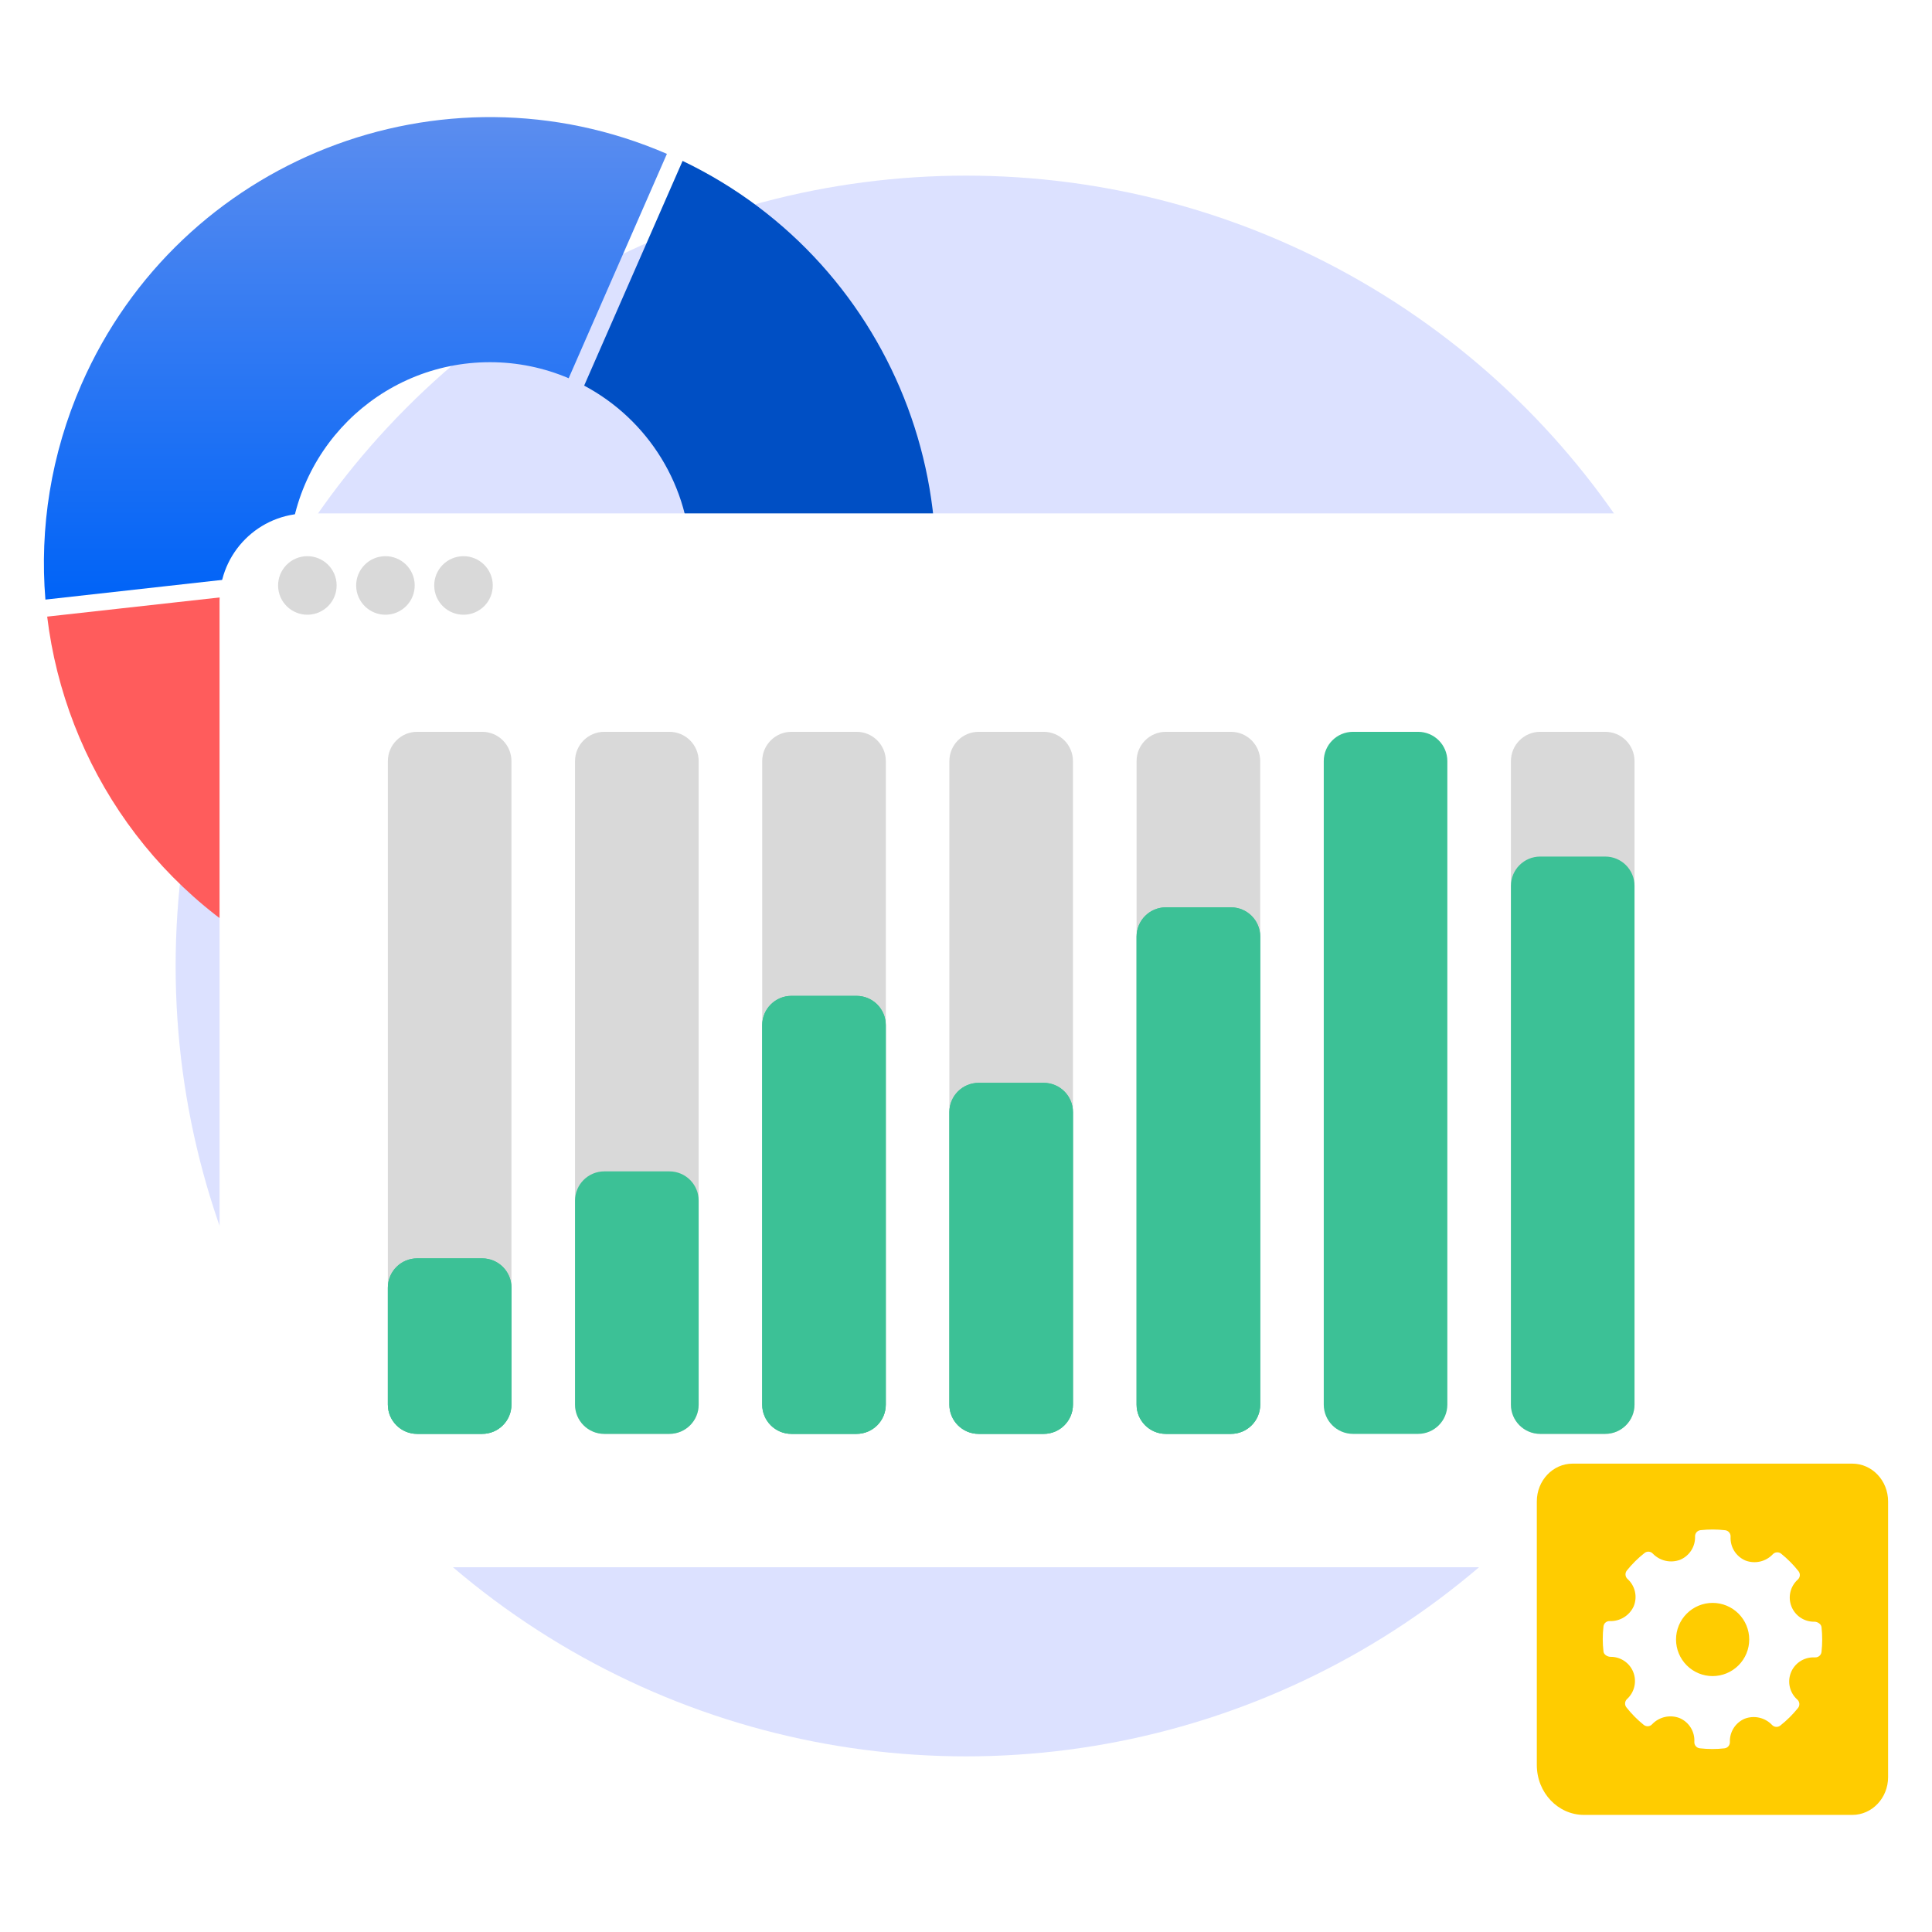 <svg width="264" height="264" viewBox="0 0 264 264" fill="none" xmlns="http://www.w3.org/2000/svg">
<rect width="264" height="264" fill="none"/>
<circle cx="132" cy="132" r="108" fill="#536DFE" fill-opacity="0.2"/>
<path d="M54.858 101.636L41.426 132.315C21.568 123.158 8.914 104.594 6.447 84.258L39.717 80.56C40.929 89.845 46.774 97.669 54.858 101.636Z" fill="#FF5C5C"/>
<path d="M122.756 101.419C109.407 131.9 74.154 145.968 43.574 133.252L57.012 102.573C60.091 103.772 63.445 104.429 66.944 104.429C82.11 104.429 94.401 92.128 94.401 76.957C94.401 66.441 88.498 57.303 79.822 52.693L93.273 21.988C122.776 36.119 135.978 71.218 122.756 101.419Z" fill="#004FC4"/>
<path d="M91.131 21.025L77.706 51.685C74.404 50.276 70.764 49.492 66.945 49.492C51.779 49.492 39.482 61.793 39.482 76.963C39.482 77.384 39.495 77.805 39.514 78.219L6.205 81.931C5.402 72.181 6.938 62.099 11.133 52.508C24.597 21.758 60.36 7.71 91.131 21.025Z" fill="url(#paint0_linear)"/>
<g filter="url(#filter0_d)">
<path d="M30 80C30 73.373 35.373 68 42 68H234C240.627 68 246 73.373 246 80V200C246 206.627 240.627 212 234 212H42C35.373 212 30 206.627 30 200V80Z" fill="white"/>
</g>
<path fill-rule="evenodd" clip-rule="evenodd" d="M41.952 76C44.16 75.974 45.974 77.742 46 79.951C46.028 82.161 44.259 83.972 42.05 84C39.839 84.026 38.028 82.258 38 80.049C37.974 77.839 39.743 76.028 41.952 76ZM52.619 76C54.828 75.974 56.641 77.742 56.667 79.951C56.695 82.161 54.926 83.972 52.717 84C50.507 84.026 48.695 82.258 48.668 80.049C48.642 77.839 50.41 76.028 52.619 76ZM67.334 79.951C67.308 77.742 65.495 75.974 63.286 76C61.077 76.028 59.308 77.839 59.334 80.049C59.362 82.258 61.173 84.026 63.384 84C65.593 83.972 67.362 82.161 67.334 79.951Z" fill="#D9D9D9"/>
<path d="M65.887 100H57C54.791 100 53 101.791 53 104V191.934C53 194.144 54.791 195.934 57 195.934H65.887C68.096 195.934 69.887 194.144 69.887 191.934V104C69.887 101.791 68.096 100 65.887 100Z" fill="#D9D9D9"/>
<path d="M65.887 171.951H57C54.791 171.951 53 173.742 53 175.951V191.934C53 194.144 54.791 195.934 57 195.934H65.887C68.096 195.934 69.887 194.144 69.887 191.934V175.951C69.887 173.742 68.096 171.951 65.887 171.951Z" fill="#3CC196"/>
<path d="M91.469 100H82.576C80.367 100 78.576 101.791 78.576 104V191.934C78.576 194.144 80.367 195.934 82.576 195.934H91.469C93.679 195.934 95.469 194.144 95.469 191.934V104C95.469 101.791 93.679 100 91.469 100Z" fill="#D9D9D9"/>
<path d="M91.469 160.064H82.576C80.367 160.064 78.576 161.855 78.576 164.064V191.934C78.576 194.144 80.367 195.934 82.576 195.934H91.469C93.679 195.934 95.469 194.144 95.469 191.934V164.064C95.469 161.855 93.679 160.064 91.469 160.064Z" fill="#3CC196"/>
<path d="M117.045 100H108.152C105.943 100 104.152 101.791 104.152 104V191.934C104.152 194.144 105.943 195.934 108.152 195.934H117.045C119.255 195.934 121.045 194.144 121.045 191.934V104C121.045 101.791 119.255 100 117.045 100Z" fill="#D9D9D9"/>
<path d="M117.039 136.081H108.152C105.943 136.081 104.152 137.871 104.152 140.081V191.934C104.152 194.144 105.943 195.934 108.152 195.934H117.039C119.248 195.934 121.039 194.144 121.039 191.934V140.081C121.039 137.871 119.248 136.081 117.039 136.081Z" fill="#3CC196"/>
<path d="M142.615 100H133.728C131.519 100 129.728 101.791 129.728 104V191.934C129.728 194.144 131.519 195.934 133.728 195.934H142.615C144.824 195.934 146.615 194.144 146.615 191.934V104C146.615 101.791 144.824 100 142.615 100Z" fill="#D9D9D9"/>
<path d="M142.615 147.967H133.728C131.519 147.967 129.728 149.758 129.728 151.967V191.934C129.728 194.143 131.519 195.934 133.728 195.934H142.615C144.824 195.934 146.615 194.143 146.615 191.934V151.967C146.615 149.758 144.824 147.967 142.615 147.967Z" fill="#3CC196"/>
<path d="M168.204 100H159.31C157.101 100 155.31 101.791 155.31 104V191.934C155.31 194.144 157.101 195.934 159.31 195.934H168.204C170.413 195.934 172.204 194.144 172.204 191.934V104C172.204 101.791 170.413 100 168.204 100Z" fill="#D9D9D9"/>
<path d="M168.204 123.984H159.31C157.101 123.984 155.31 125.774 155.31 127.984V191.934C155.31 194.144 157.101 195.934 159.31 195.934H168.204C170.413 195.934 172.204 194.143 172.204 191.934V127.984C172.204 125.774 170.413 123.984 168.204 123.984Z" fill="#3CC196"/>
<path d="M193.774 100H184.886C182.677 100 180.886 101.791 180.886 104V191.934C180.886 194.144 182.677 195.934 184.886 195.934H193.774C195.983 195.934 197.774 194.144 197.774 191.934V104C197.774 101.791 195.983 100 193.774 100Z" fill="#3CC196"/>
<path d="M219.349 100H210.462C208.253 100 206.462 101.791 206.462 104V191.934C206.462 194.144 208.253 195.934 210.462 195.934H219.349C221.559 195.934 223.349 194.144 223.349 191.934V104C223.349 101.791 221.559 100 219.349 100Z" fill="#D9D9D9"/>
<path d="M219.349 117.046H210.462C208.253 117.046 206.462 118.836 206.462 121.046V191.934C206.462 194.144 208.253 195.934 210.462 195.934H219.349C221.559 195.934 223.349 194.144 223.349 191.934V121.046C223.349 118.836 221.559 117.046 219.349 117.046Z" fill="#3CC196"/>
<path d="M65.887 171.951H57C54.791 171.951 53 173.742 53 175.951V191.934C53 194.144 54.791 195.934 57 195.934H65.887C68.096 195.934 69.887 194.144 69.887 191.934V175.951C69.887 173.742 68.096 171.951 65.887 171.951Z" fill="#3CC196"/>
<path d="M117.039 136.081H108.152C105.943 136.081 104.152 137.871 104.152 140.081V191.934C104.152 194.143 105.943 195.934 108.152 195.934H117.039C119.248 195.934 121.039 194.143 121.039 191.934V140.081C121.039 137.871 119.248 136.081 117.039 136.081Z" fill="#3CC196"/>
<path d="M142.615 147.967H133.728C131.519 147.967 129.728 149.758 129.728 151.967V191.934C129.728 194.143 131.519 195.934 133.728 195.934H142.615C144.824 195.934 146.615 194.143 146.615 191.934V151.967C146.615 149.758 144.824 147.967 142.615 147.967Z" fill="#3CC196"/>
<path d="M168.204 123.984H159.31C157.101 123.984 155.31 125.774 155.31 127.984V191.934C155.31 194.144 157.101 195.934 159.31 195.934H168.204C170.413 195.934 172.204 194.143 172.204 191.934V127.984C172.204 125.774 170.413 123.984 168.204 123.984Z" fill="#3CC196"/>
<path d="M253.112 248H216.447C212.887 248 210 244.949 210 241.186V205.167C210 202.313 212.187 200 214.888 200H253.112C255.811 200 258 202.313 258 205.167V242.835C258 245.687 255.811 248 253.112 248Z" fill="#FFCC00"/>
<path fill-rule="evenodd" clip-rule="evenodd" d="M247.935 221.6C248.361 221.6 248.853 221.915 248.902 222.338L248.901 222.338C249.027 223.468 249.027 224.607 248.901 225.737C248.847 226.176 248.463 226.498 248.021 226.475H247.836C246.454 226.454 245.206 227.296 244.708 228.584C244.21 229.873 244.568 231.336 245.604 232.25C245.931 232.549 245.968 233.049 245.69 233.393C244.975 234.282 244.162 235.087 243.267 235.793C242.923 236.063 242.43 236.022 242.136 235.7C241.182 234.702 239.725 234.365 238.43 234.845C237.146 235.378 236.329 236.654 236.382 238.043C236.397 238.481 236.073 238.856 235.638 238.904C235.091 238.967 234.541 238.998 233.99 238.996C233.414 238.996 232.836 238.964 232.263 238.898C231.823 238.845 231.501 238.461 231.525 238.019C231.607 236.614 230.796 235.311 229.5 234.764C228.194 234.264 226.718 234.599 225.756 235.613C225.458 235.939 224.956 235.978 224.613 235.7C223.733 234.993 222.937 234.187 222.24 233.3C221.968 232.957 222.009 232.461 222.332 232.165C223.357 231.225 223.691 229.748 223.169 228.458C222.661 227.205 221.438 226.389 220.086 226.4C219.657 226.4 219.146 226.1 219.108 225.662C218.976 224.53 218.976 223.386 219.108 222.254C219.149 221.815 219.532 221.489 219.971 221.516C221.366 221.561 222.653 220.768 223.236 219.5C223.779 218.197 223.438 216.692 222.387 215.75C222.063 215.45 222.026 214.952 222.3 214.608C223.014 213.717 223.827 212.912 224.723 212.208C225.067 211.937 225.56 211.978 225.855 212.3C226.815 213.294 228.273 213.624 229.569 213.143C230.855 212.611 231.674 211.336 231.623 209.945C231.612 209.51 231.935 209.138 232.367 209.09C233.489 208.967 234.62 208.971 235.74 209.099C236.178 209.152 236.502 209.537 236.478 209.979C236.4 211.381 237.208 212.683 238.5 213.236C239.802 213.737 241.277 213.404 242.238 212.393C242.535 212.064 243.035 212.025 243.381 212.3C244.261 213.009 245.059 213.814 245.76 214.7C246.034 215.045 245.993 215.541 245.667 215.837C244.635 216.757 244.285 218.223 244.792 219.509C245.298 220.796 246.553 221.63 247.935 221.6ZM230.488 227.566C231.425 228.505 232.698 229.031 234.023 229.031L234.023 229.031C235.35 229.03 236.621 228.502 237.559 227.565C238.496 226.627 239.024 225.356 239.025 224.031C239.025 222.704 238.497 221.431 237.56 220.494C236.623 219.556 235.35 219.029 234.023 219.029C232.698 219.029 231.425 219.556 230.488 220.494C229.55 221.431 229.023 222.704 229.023 224.031C229.023 225.356 229.55 226.629 230.488 227.566Z" fill="white"/>
<defs>
<filter id="filter0_d" x="25.688" y="65.844" width="224.624" height="152.624" filterUnits="userSpaceOnUse" color-interpolation-filters="sRGB">
<feFlood flood-opacity="0" result="BackgroundImageFix"/>
<feColorMatrix in="SourceAlpha" type="matrix" values="0 0 0 0 0 0 0 0 0 0 0 0 0 0 0 0 0 0 127 0"/>
<feOffset dy="2.156"/>
<feGaussianBlur stdDeviation="2.156"/>
<feColorMatrix type="matrix" values="0 0 0 0 0.055 0 0 0 0 0.118 0 0 0 0 0.243 0 0 0 0.08 0"/>
<feBlend mode="normal" in2="BackgroundImageFix" result="effect1_dropShadow"/>
<feBlend mode="normal" in="SourceGraphic" in2="effect1_dropShadow" result="shape"/>
</filter>
<linearGradient id="paint0_linear" x1="6" y1="16" x2="6" y2="81.931" gradientUnits="userSpaceOnUse">
<stop stop-color="#5B8DEF"/>
<stop offset="1" stop-color="#0063F7"/>
</linearGradient>
</defs>
</svg>
